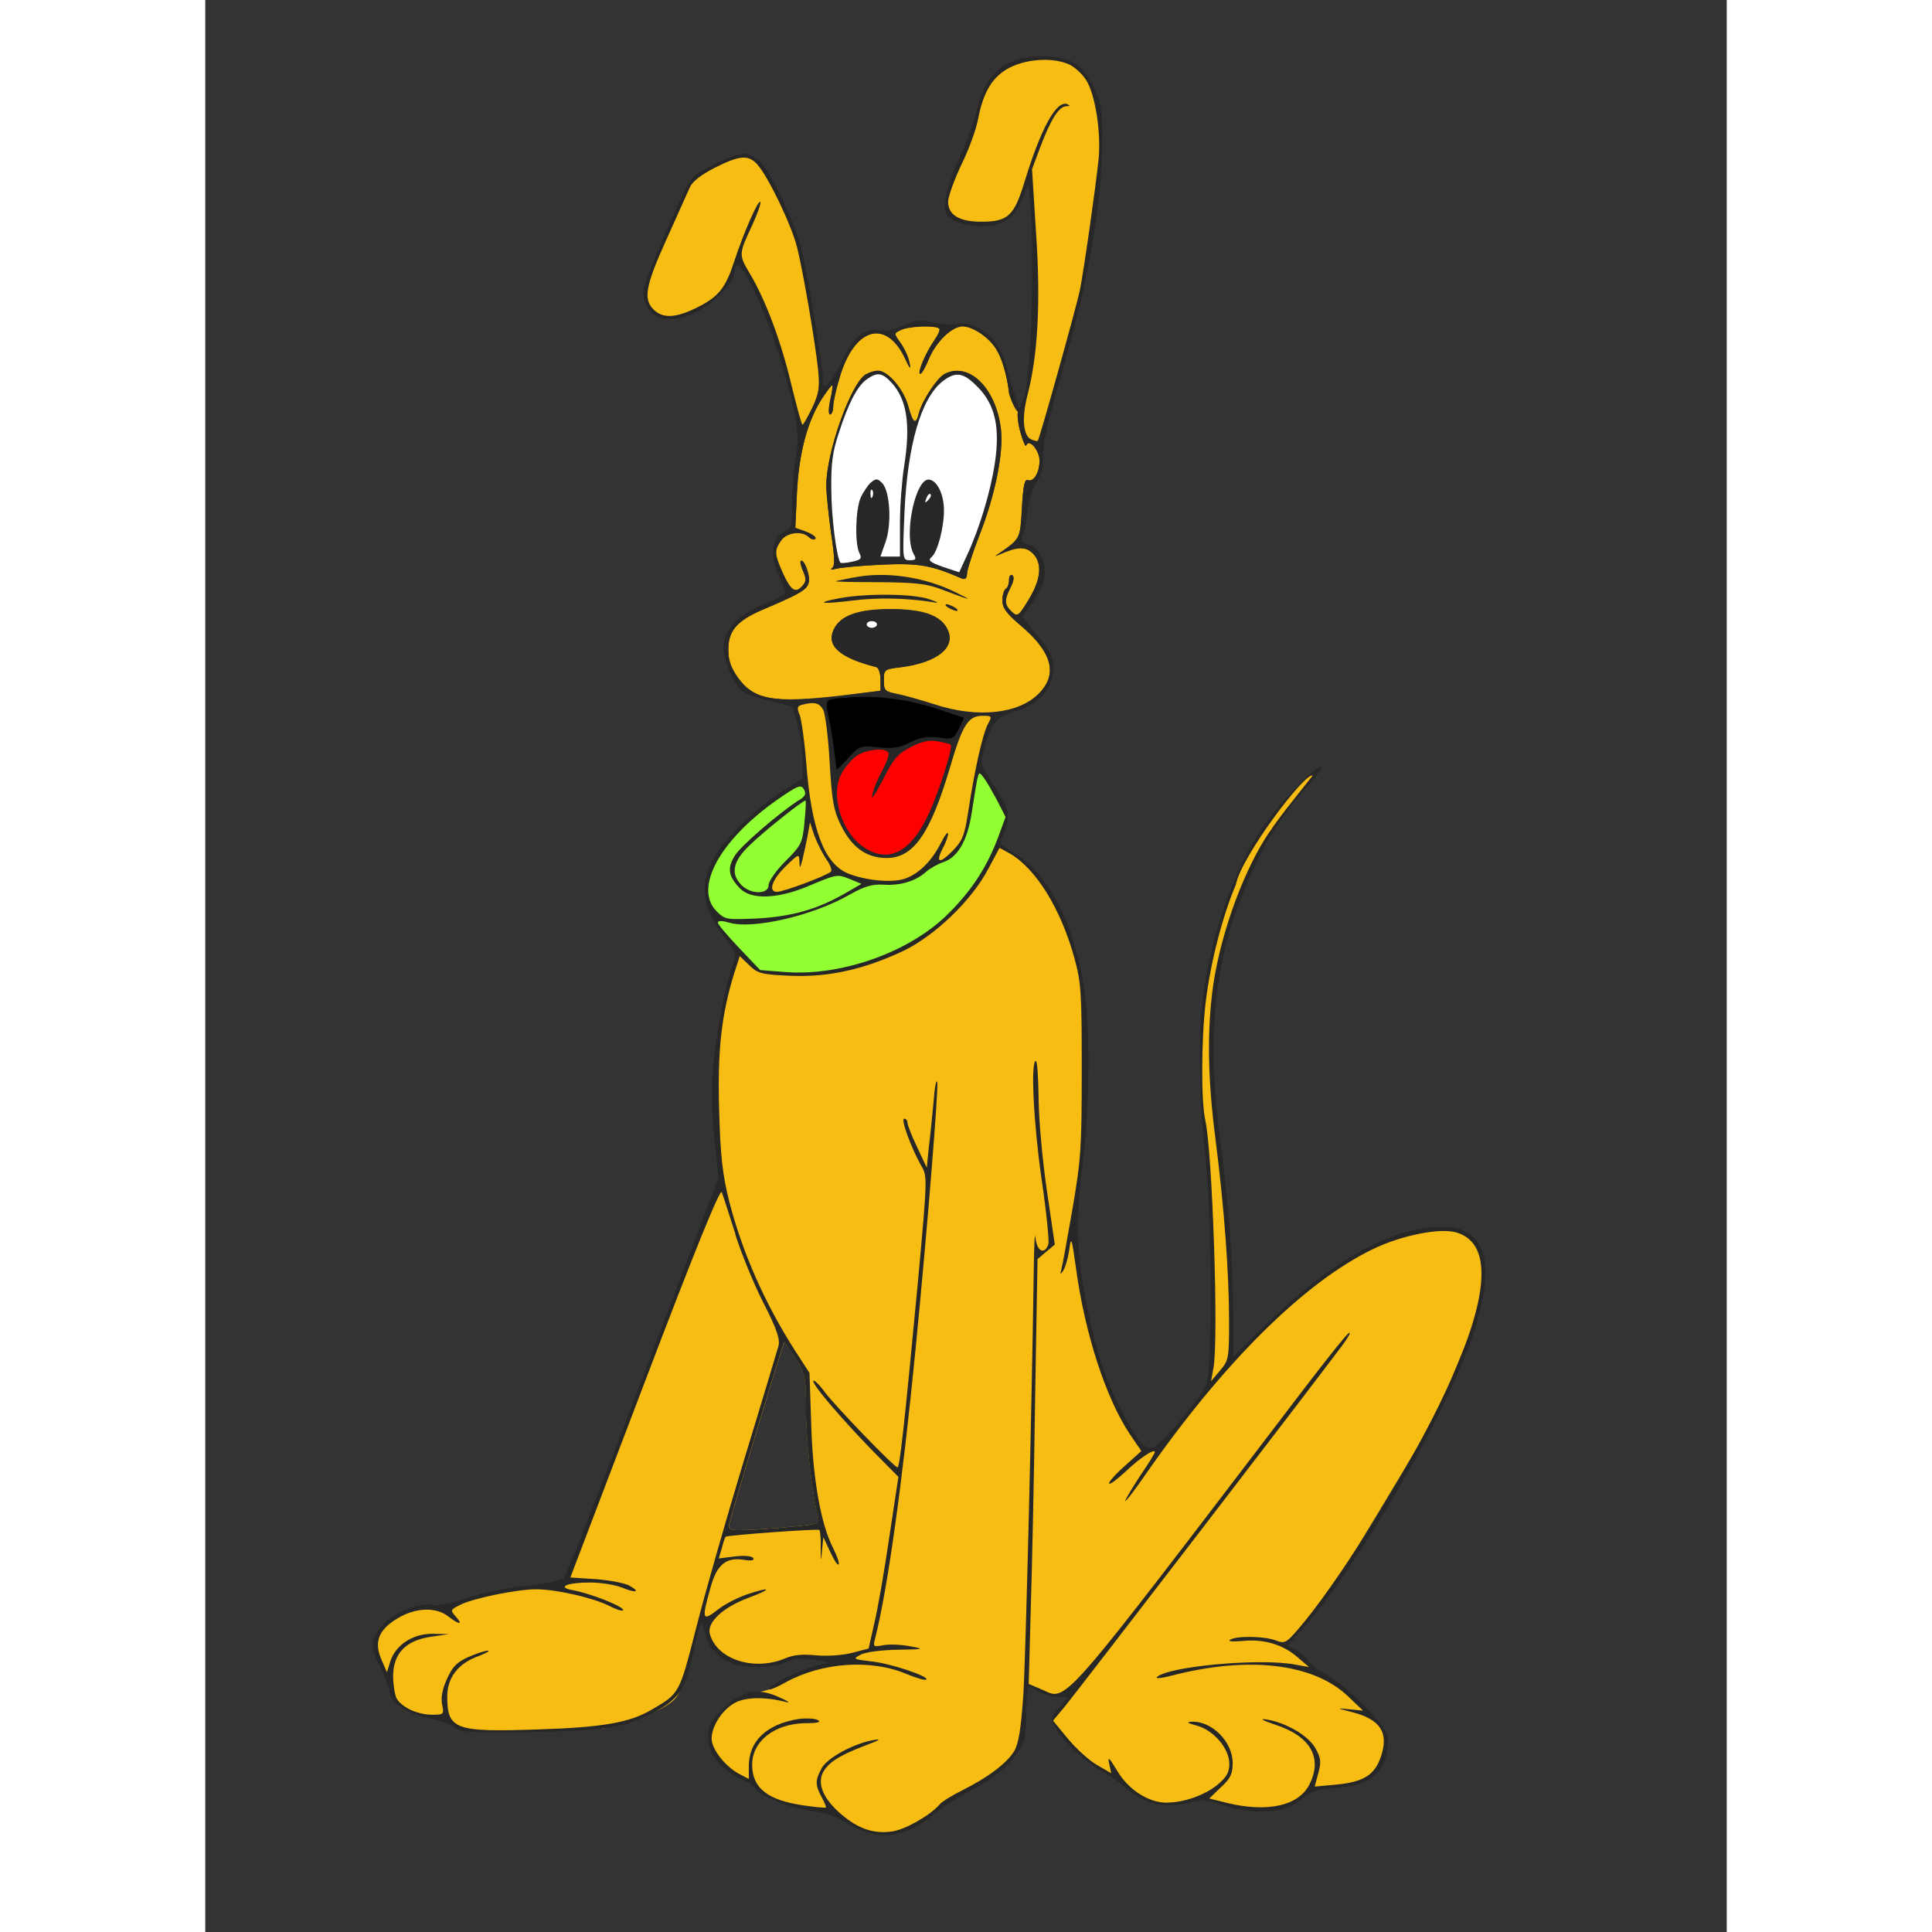 <?xml version="1.0" encoding="UTF-8"?>
<!DOCTYPE svg PUBLIC "-//W3C//DTD SVG 1.1//EN" "http://www.w3.org/Graphics/SVG/1.1/DTD/svg11.dtd">
<!-- Creator: CorelDRAW X5 -->
<svg xmlns="http://www.w3.org/2000/svg" xml:space="preserve" height="500px" width="500px" style="shape-rendering:geometricPrecision; text-rendering:geometricPrecision; image-rendering:optimizeQuality; fill-rule:evenodd; clip-rule:evenodd"
viewBox="0 0 12764 16208"
 xmlns:xlink="http://www.w3.org/1999/xlink"
 version="1.0">
 <rect x="0" y="0" width="12764" height="16208" fill="#333333" stroke="none"/>
 <defs>
  <style type="text/css">
   <![CDATA[
    .fil3 {fill:black}
    .fil1 {fill:rgb(39, 39, 39)}
    .fil5 {fill:#92FF32}
    .fil0 {fill:#F7BD13}
    .fil4 {fill:red}
    .fil2 {fill:white}
   ]]>
  </style>
 </defs>
 <g id="Layer_x0020_1">
  <path class="fil0" d="M2029 13517l102 -71 165 -52 161 -41 184 -29 189 -15 184 -33 49 -95 377 -972 876 -2271 -37 -738 21 -437 63 -388 101 -366 28 -10 101 101 64 51c0,0 342,47 484,21 142,-26 397,-88 397,-88 0,0 324,-126 318,-123 -7,2 358,-250 358,-250l284 -330 147 -280 29 -5 160 106c0,0 359,349 443,725 85,377 88,492 88,492l3 1007 -81 941c0,0 91,1088 452,1572l111 214 112 8 61 -23 404 -509 178 -204 366 -372c0,0 444,-407 674,-516 230,-109 274,-147 523,-207 249,-60 403,19 403,19 0,0 174,94 152,342 -21,247 -85,428 -85,428 0,0 -286,712 -341,806 -55,94 -822,1390 -929,1517 -107,127 -295,341 -295,341l-20 25 134 91 145 132 227 152 139 135 80 88c0,0 72,74 77,70 5,-4 48,101 54,100 6,-1 -39,194 -39,194l-121 150c0,0 -228,69 -230,57 -1,-12 -240,31 -240,31l-150 111 -207 59 -259 -16 -309 -82 -176 45c0,0 -147,-4 -148,7 -1,10 -173,-55 -173,-55l-152 -106 -110 -77 -165 -104 -88 -72 -214 -239 -17 -46 22 -58 136 -165 -13 -20c0,0 -123,19 -126,33 -2,14 -240,-90 -240,-90l-20 84 -27 375 -75 143 -192 179 -371 212 -107 90c0,0 -196,146 -284,155 -88,9 -196,7 -196,7 0,0 -147,-17 -359,-177 0,0 -317,-67 -321,-54 -4,13 -194,-67 -194,-67l-101 -64 -64 -67 -134 -65 -130 -112c0,0 -55,-117 -70,-112 -15,5 0,-152 -11,-155 -11,-2 93,-139 93,-139l96 -88 166 -65 164 -46 48 -38c0,0 244,-129 249,-114 5,15 220,-59 220,-59l-24 -39 -138 -16 -143 -2 -142 41 -151 27c0,0 -182,22 -292,-48 -109,-70 -158,-184 -158,-184l-24 -121 -29 -42 -52 150c0,0 -64,343 -155,501 -91,158 -622,277 -622,277l-688 22 -451 -4 -92 -37 -72 -50 -51 -22c0,0 -140,-20 -144,-20 -4,0 -134,-48 -137,-42 -3,6 -88,-68 -88,-68l-47 -82 -15 -57 -26 -84 -39 -68 -41 -108 -20 -129 65 -105 117 -93 163 -62 176 -3 81 27zm2923 -2121c85,133 88,153 88,435 0,261 54,724 102,895 14,57 0,62 -222,82 -131,14 -304,26 -386,28 -148,3 -151,0 -133,-71 23,-102 449,-1505 457,-1505 3,0 45,62 94,136l0 0z"/>
  <path class="fil0" d="M6815 3469c-1,35 6,90 22,151 23,82 45,133 51,114 23,-62 111,45 111,128 0,99 -48,182 -97,165 -28,-11 -40,40 -51,233 -14,258 -14,258 -182,375 -51,34 -51,34 3,11 139,-62 210,-65 270,-6 82,82 71,216 -34,389 -85,139 -94,148 -142,102 -62,-57 -65,-99 -9,-207 26,-51 31,-88 14,-99 -17,-9 -28,9 -28,40 0,31 -11,65 -28,74 -14,9 -28,54 -28,97 0,60 34,108 145,202 275,230 324,417 159,582 -170,170 -514,207 -875,88 -116,-37 -258,-77 -315,-88 -99,-20 -108,-28 -108,-114 0,-91 3,-94 148,-111 301,-40 454,-165 389,-310 -54,-122 -204,-176 -480,-176 -275,0 -426,54 -480,176 -60,133 57,233 361,310 17,6 34,51 34,105l0 94 -346 43c-551,62 -713,34 -849,-151 -60,-85 -82,-148 -82,-236 0,-162 71,-244 290,-338 321,-136 378,-170 386,-236 9,-62 -45,-196 -68,-170 -9,6 3,45 20,85 26,60 26,85 -3,119 -60,71 -97,48 -165,-97 -74,-165 -77,-196 -17,-281 48,-68 176,-85 233,-28 17,17 43,26 54,14 11,-11 -23,-37 -74,-57l-94 -34 14 -298c17,-332 88,-599 210,-787 43,-65 82,-116 85,-111 6,6 0,62 -17,128 -14,68 -14,116 0,116 14,0 26,-31 26,-68 0,-37 26,-153 60,-261 125,-403 386,-471 542,-142 43,94 51,99 37,34 -9,-48 -43,-119 -74,-162 -57,-80 -57,-80 0,-108 60,-34 295,-43 324,-14 11,11 -9,54 -40,99 -71,99 -148,281 -119,281 14,0 45,-57 74,-128 60,-142 193,-270 281,-270 88,0 230,97 287,199 34,54 84,188 104,367 24,77 54,133 72,148l0 18 1 0zm-1273 -329c-125,74 -332,653 -332,932 0,71 20,253 40,400 31,204 34,275 9,293 -20,14 -6,17 37,6 40,-11 213,-26 383,-34 307,-14 417,6 667,116 31,11 43,0 45,-45 3,-37 51,-182 105,-321 131,-335 202,-687 179,-886 -40,-346 -270,-571 -474,-463 -65,37 -185,222 -213,324 -26,108 -51,91 -91,-57 -40,-142 -170,-295 -253,-295 -28,0 -74,14 -102,31l0 0z"/>
  <path class="fil1" d="M6777 513c-156,57 -250,182 -304,412 -26,99 -91,281 -148,403 -54,122 -108,278 -114,346 -14,108 -6,128 60,170 45,31 136,51 227,54 193,3 295,-65 361,-241l48 -125 20 247c11,136 14,503 6,809 -13,488 -42,738 -100,834l-7 0c-17,-78 -50,-120 -114,-377 -51,-204 -250,-361 -415,-327 -45,9 -133,3 -196,-14 -99,-23 -139,-20 -247,28 -71,31 -156,51 -190,43 -119,-31 -224,45 -312,233 -45,97 -105,193 -128,213 -37,31 -43,23 -43,-48 0,-114 -131,-895 -185,-1102 -57,-219 -247,-619 -338,-710 -40,-40 -105,-71 -145,-71 -80,0 -383,145 -429,204 -77,99 -409,872 -409,949 0,293 346,315 630,40 82,-80 136,-156 136,-193 0,-315 375,554 497,1150 37,187 40,267 17,395 -17,91 -31,261 -31,378 0,196 -6,219 -62,244 -105,45 -131,207 -54,361 31,68 60,139 60,153 0,14 -74,54 -165,91 -222,85 -355,222 -355,366 0,111 85,312 159,372 23,20 125,54 230,80l187 48 43 142c23,80 43,216 43,301l0 159 -173 111c-233,151 -511,429 -588,588 -105,216 -74,389 108,636 99,133 102,148 68,230 -57,136 -148,619 -168,892 -11,136 -6,386 14,568l34 327 -630 1661c-349,914 -648,1678 -665,1695 -17,20 -159,48 -310,65 -153,14 -378,62 -497,102 -119,40 -250,65 -287,60 -122,-23 -332,57 -426,165 -105,122 -108,185 -17,369 37,77 71,162 71,187 0,88 153,193 327,227 94,20 193,54 224,80 45,40 133,45 639,37 619,-9 772,-34 1025,-162 207,-108 270,-193 327,-477 28,-136 60,-256 71,-261 11,-9 31,28 40,80 20,108 105,199 224,244 116,45 352,37 457,-11 71,-34 125,-37 247,-17 82,14 125,26 91,28 -77,3 -327,99 -423,162 -114,77 -60,74 77,-3 304,-168 719,-196 1017,-68 82,34 153,54 162,45 26,-26 -310,-139 -469,-153 -142,-17 -148,-20 -85,-54 40,-23 170,-40 310,-43 224,-3 233,-6 114,-28 -71,-14 -170,-20 -224,-11 -94,17 -94,17 -74,-62 102,-403 227,-1289 338,-2423 97,-988 193,-2178 182,-2238 -9,-26 -23,48 -31,165 -11,116 -28,290 -40,383l-17 170 -80 -170c-45,-94 -82,-187 -82,-207 0,-17 -11,-34 -28,-34 -31,0 60,247 142,392 54,91 54,99 -28,994 -114,1207 -151,1539 -170,1539 -26,0 -517,-508 -611,-633 -43,-60 -85,-99 -94,-94 -20,20 216,298 486,577l227 230 -77 508c-40,278 -97,602 -125,719l-48 213 -142 37c-82,20 -207,28 -298,20 -111,-11 -187,-6 -261,26 -258,108 -568,11 -630,-202 -31,-97 108,-227 324,-307 207,-77 190,-97 -20,-26 -74,26 -185,82 -241,128 -128,99 -133,80 -60,-182 54,-199 131,-261 278,-239 68,11 94,6 82,-14 -11,-17 -71,-23 -153,-14l-136 17 26 -88c11,-48 28,-91 31,-94 23,-14 772,-68 787,-57 6,9 14,77 11,151 0,122 3,122 11,20l11 -111 57 122c31,68 62,116 71,108 9,-9 -11,-68 -45,-136 -105,-202 -173,-594 -185,-1054l-14 -417 -125 -193c-250,-392 -437,-815 -548,-1244 -57,-230 -74,-378 -85,-767 -14,-500 17,-790 125,-1145l48 -148 80 77c74,71 105,77 346,88 318,14 619,-54 949,-210 264,-128 571,-423 710,-687l94 -176 88 48c219,128 426,463 540,875 57,207 62,293 62,937 0,645 -6,753 -77,1164 -43,250 -85,480 -94,511 -11,45 -9,48 14,14 17,-23 40,-99 51,-170 17,-122 20,-119 57,142 74,554 253,1099 452,1397l97 142 -142 128c-80,71 -136,136 -128,145 9,9 68,-37 136,-99 114,-111 247,-199 247,-165 0,9 -51,94 -114,185 -62,94 -122,193 -133,219 -9,28 62,-62 159,-202 656,-946 1340,-1627 1920,-1906 236,-114 559,-179 696,-139 329,94 275,599 -156,1474 -304,616 -861,1500 -1170,1855 -99,116 -114,122 -187,94 -97,-37 -329,-40 -383,-6 -23,14 17,17 99,11 182,-20 341,28 463,133l99 85 -114 -20c-287,-57 -1071,14 -1162,105 -14,14 43,9 128,-14 642,-165 1184,-102 1474,173l128 122 -114 -11c-111,-11 -111,-11 20,23 239,60 312,173 244,372 -51,156 -145,213 -369,236l-187 17 31 -114c26,-97 20,-128 -26,-210 -60,-105 -247,-213 -409,-239 -62,-9 -37,6 71,43 301,97 403,281 287,506 -91,176 -352,233 -690,151l-148 -37 97 -94c82,-74 99,-114 99,-204 0,-179 -176,-355 -346,-346 -45,3 -34,11 40,31 145,37 278,193 278,321 0,74 -23,114 -102,179 -105,85 -281,148 -426,148 -151,0 -321,-111 -412,-267 -68,-111 -82,-125 -68,-62l17 82 -122 -71c-68,-40 -176,-139 -244,-222l-122 -148 97 -116c162,-202 2048,-2655 2337,-3042 45,-62 68,-105 48,-94 -20,11 -179,210 -355,440 -2130,2792 -1999,2644 -2229,2547l-102 -43 17 -619c11,-338 28,-1142 37,-1781l20 -1164 71 -60 74 -62 -68 -463c-37,-256 -68,-602 -68,-770 -3,-170 -11,-307 -23,-307 -45,0 -20,517 48,991 40,270 65,517 57,545 -31,94 -97,62 -108,-54 -6,-57 -11,48 -14,239 -17,1216 -68,3269 -88,3595 -20,290 -40,412 -77,474 -60,99 -216,219 -437,329 -85,43 -168,94 -185,114 -71,88 -287,213 -398,230 -156,23 -287,-20 -432,-145 -142,-122 -199,-244 -156,-341 40,-85 131,-148 355,-233 122,-45 145,-60 77,-48 -168,28 -395,151 -440,239 -54,102 -54,136 0,239 26,45 40,85 37,88 -6,6 -88,-3 -187,-17 -301,-43 -432,-145 -432,-341 0,-199 187,-344 446,-349 105,0 136,-9 105,-26 -26,-14 -99,-17 -162,-9 -267,43 -417,185 -417,395l0 108 -82 -43c-116,-62 -230,-207 -230,-295 0,-108 94,-250 202,-304 88,-45 253,-48 423,-3 40,11 14,-9 -57,-40 -182,-85 -321,-57 -474,99 -105,102 -122,139 -122,236 0,142 91,261 270,346 71,34 128,74 128,85 0,48 301,168 466,187 111,11 213,48 304,105 250,153 497,125 741,-91 57,-48 193,-133 304,-190 222,-111 412,-301 440,-440 9,-48 17,-165 17,-256 0,-94 9,-168 23,-168 11,3 51,20 91,43 40,23 108,40 151,43l82 0 -74 88c-68,80 -71,91 -34,162 57,108 258,301 381,364 60,31 162,102 227,159 148,125 318,162 517,111 105,-28 151,-26 247,9 293,102 554,88 699,-40 74,-62 128,-80 281,-91 244,-20 366,-88 415,-239 20,-60 31,-148 23,-193 -20,-102 -358,-440 -523,-525 -65,-34 -131,-82 -145,-111 -14,-28 -60,-68 -99,-88l-71 -40 119 -133c466,-523 1204,-1789 1431,-2462 204,-611 119,-917 -253,-917 -423,0 -929,281 -1477,818l-278 273 0 -375c0,-412 -40,-943 -102,-1397 -99,-707 -80,-1233 62,-1764 77,-287 264,-710 406,-917 63,-90 75,-112 124,-176 43,-54 49,-62 131,-156 82,-91 136,-168 125,-168 -62,0 -364,310 -503,520 -250,375 -432,903 -500,1448 -37,293 -26,846 28,1340 51,471 54,1798 3,1886 -88,156 -383,500 -443,517 -77,23 -139,-51 -281,-335 -128,-256 -199,-471 -273,-832 -91,-446 -99,-721 -43,-1179 68,-523 71,-1244 3,-1585 -97,-506 -287,-861 -548,-1037l-142 -97 40 -114c45,-136 40,-168 -102,-383 -105,-162 -108,-170 -74,-298 48,-196 111,-273 250,-310 202,-51 332,-196 332,-372 0,-82 -28,-139 -131,-264l-131 -162 74 -102c116,-170 142,-267 91,-386 -26,-65 -65,-105 -114,-119 -60,-14 -65,-28 -48,-77 14,-34 34,-133 45,-219 11,-85 45,-190 77,-233 37,-54 51,-119 48,-213 -3,-94 45,-304 153,-676 224,-772 344,-1437 344,-1945 3,-293 -6,-341 -68,-466 -40,-80 -105,-168 -148,-199 -102,-74 -364,-88 -528,-28l0 0zm-1826 10883c85,133 88,153 88,435 0,261 54,724 102,895 14,57 0,62 -222,82 -131,14 -304,26 -386,28 -148,3 -151,0 -133,-71 23,-102 449,-1505 457,-1505 3,0 45,62 94,136l0 0zm1281 -6299c23,14 57,28 71,28 17,0 9,-14 -14,-28 -23,-14 -54,-28 -71,-28 -14,0 -9,14 14,28zm-903 -80c-230,43 -159,54 111,20 210,-26 454,-20 679,17 40,9 20,-6 -43,-26 -131,-48 -523,-51 -747,-11l0 0zm111 -173c-71,14 -136,28 -151,31 -11,6 148,9 355,9 310,3 403,11 531,60 256,97 278,102 122,26 -264,-131 -588,-179 -858,-125l0 0zm102 -1704c-125,74 -332,653 -332,932 0,71 20,253 40,400 31,204 34,275 9,293 -20,14 -6,17 37,6 40,-11 213,-26 383,-34 307,-14 417,6 667,116 31,11 43,0 45,-45 3,-37 51,-182 105,-321 131,-335 202,-687 179,-886 -40,-346 -270,-571 -474,-463 -65,37 -185,222 -213,324 -26,108 -51,91 -91,-57 -40,-142 -170,-295 -253,-295 -28,0 -74,14 -102,31l0 0zm1273 332c-1,35 6,90 22,151 23,82 45,133 51,114 23,-62 111,45 111,128 0,99 -48,182 -97,165 -28,-11 -40,40 -51,233 -14,258 -14,258 -182,375 -51,34 -51,34 3,11 139,-62 210,-65 270,-6 82,82 71,216 -34,389 -85,139 -94,148 -142,102 -62,-57 -65,-99 -9,-207 26,-51 31,-88 14,-99 -17,-9 -28,9 -28,40 0,31 -11,65 -28,74 -14,9 -28,54 -28,97 0,60 34,108 145,202 275,230 324,417 159,582 -170,170 -514,207 -875,88 -116,-37 -258,-77 -315,-88 -99,-20 -108,-28 -108,-114 0,-91 3,-94 148,-111 301,-40 454,-165 389,-310 -54,-122 -204,-176 -480,-176 -275,0 -426,54 -480,176 -60,133 57,233 361,310 17,6 34,51 34,105l0 94 -346 43c-551,62 -713,34 -849,-151 -60,-85 -82,-148 -82,-236 0,-162 71,-244 290,-338 321,-136 378,-170 386,-236 9,-62 -45,-196 -68,-170 -9,6 3,45 20,85 26,60 26,85 -3,119 -60,71 -97,48 -165,-97 -74,-165 -77,-196 -17,-281 48,-68 176,-85 233,-28 17,17 43,26 54,14 11,-11 -23,-37 -74,-57l-94 -34 14 -298c17,-332 88,-599 210,-787 43,-65 82,-116 85,-111 6,6 0,62 -17,128 -14,68 -14,116 0,116 14,0 26,-31 26,-68 0,-37 26,-153 60,-261 125,-403 386,-471 542,-142 43,94 51,99 37,34 -9,-48 -43,-119 -74,-162 -57,-80 -57,-80 0,-108 60,-34 295,-43 324,-14 11,11 -9,54 -40,99 -71,99 -148,281 -119,281 14,0 45,-57 74,-128 60,-142 193,-270 281,-270 88,0 230,97 287,199 34,54 84,188 104,367 24,77 54,133 72,148l0 18 1 0zm-2370 6879c51,162 159,426 239,582 111,216 139,304 125,358 -11,37 -142,477 -295,977 -151,500 -332,1133 -400,1406 -136,531 -136,534 -366,667 -185,111 -417,151 -968,168 -684,23 -750,0 -750,-278 0,-159 94,-278 264,-338 65,-26 99,-45 77,-45 -23,0 -97,23 -165,54 -97,43 -133,82 -179,185 -40,88 -51,159 -40,213 17,82 14,85 -85,85 -122,0 -256,-62 -298,-139 -14,-31 -28,-114 -28,-185 0,-187 105,-298 312,-329l156 -23 -131 -3c-165,-3 -310,88 -358,224l-31 99 -48 -111c-62,-145 -20,-250 142,-344 148,-88 318,-94 420,-14 91,71 128,74 65,3 -48,-54 -48,-57 31,-97 105,-57 483,-133 639,-133 173,0 480,71 616,139 65,34 116,48 116,34 0,-31 -284,-142 -420,-165 -142,-26 -51,-65 145,-65 91,0 210,20 267,43 116,48 159,37 60,-17 -34,-20 -162,-45 -278,-54l-216 -14 625 -1642c423,-1113 633,-1627 645,-1590 11,28 62,185 114,349l0 0z"/>
  <path class="fil0" d="M7237 536c51,20 119,82 153,136 77,122 125,435 105,659 -26,247 -125,943 -159,1110 -31,145 -338,1244 -352,1258 -3,3 -26,0 -51,-11 -71,-26 -85,-176 -37,-366 88,-332 114,-781 74,-1363l-34 -540 71 -190c88,-230 153,-335 216,-338 31,0 34,-6 9,-17 -91,-37 -222,204 -358,648 -88,290 -139,338 -364,338 -185,0 -278,-57 -278,-168 0,-43 51,-182 111,-310 62,-125 128,-304 142,-392 37,-187 99,-310 204,-386 136,-102 389,-133 548,-68l0 0z"/>
  <path class="fil0" d="M4633 1382c88,97 284,503 332,693 48,193 148,767 176,1025 14,148 9,196 -48,318 -37,77 -74,142 -82,145 -9,0 -48,-151 -94,-335 -85,-361 -213,-704 -346,-929 -97,-162 -97,-165 17,-409 45,-99 77,-187 68,-196 -17,-20 -139,258 -216,491 -74,230 -131,304 -315,395 -176,88 -287,94 -364,17 -88,-88 -68,-199 108,-588 91,-202 179,-398 196,-437 23,-51 94,-105 210,-165 210,-105 281,-111 358,-26l0 0z"/>
  <path class="fil2" d="M5635 5239c0,14 -20,28 -43,28 -23,0 -43,-14 -43,-28 0,-17 20,-28 43,-28 23,0 43,11 43,28z"/>
  <path class="fil3" d="M6121 5940l244 82 -43 91c-43,88 -51,91 -173,74 -99,-11 -156,0 -239,43 -85,43 -142,51 -264,40 -148,-17 -156,-14 -250,88l-99 102 -17 -133c-9,-77 -28,-199 -43,-273 -40,-193 -43,-185 108,-199 258,-26 528,6 775,85l0 0z"/>
  <path class="fil0" d="M5184 5954c17,34 43,230 54,440 20,327 31,400 97,534 91,182 213,270 381,270 224,0 364,-199 528,-747 108,-372 156,-446 278,-446 80,0 80,3 40,77 -43,88 -111,392 -162,733 -31,196 -48,239 -131,324 -111,111 -145,102 -82,-23 26,-45 45,-102 45,-122 -3,-20 -28,14 -60,77 -77,153 -187,261 -304,301 -111,37 -332,14 -477,-45 -199,-82 -307,-372 -349,-926 -14,-179 -40,-358 -54,-400 -26,-62 -23,-77 17,-88 102,-28 148,-17 179,43l0 0z"/>
  <path class="fil4" d="M6254 6247c20,20 -94,381 -179,568 -151,335 -344,435 -554,290 -182,-122 -278,-435 -187,-608 23,-48 80,-116 119,-148 77,-60 250,-82 278,-34 9,14 -14,80 -51,148 -37,68 -77,162 -85,210 -11,45 28,-11 88,-128 91,-182 128,-222 236,-278 94,-48 153,-60 227,-48 54,11 102,23 108,28l0 0z"/>
  <path class="fil5" d="M6646 6721l68 133 -68 185c-97,253 -233,454 -437,650 -324,307 -880,500 -1338,466l-216 -17 -176 -185c-99,-105 -179,-199 -179,-213 0,-17 37,-17 94,0 199,60 710,-60 1014,-236 122,-68 185,-88 284,-82 142,9 270,-31 355,-108 31,-28 97,-65 142,-80 122,-40 204,-176 241,-415 17,-111 37,-236 45,-275 17,-71 17,-71 60,-14 23,31 71,116 111,190l0 0z"/>
  <path class="fil5" d="M4979 6713c-185,122 -488,386 -537,466 -65,105 -54,173 45,275 91,94 307,88 557,-14 256,-108 258,-108 364,-65l97 40 -128 74c-239,139 -452,199 -741,216 -264,11 -275,11 -346,-60 -193,-193 23,-594 506,-934 176,-122 202,-133 227,-88 20,37 11,57 -43,91l0 0z"/>
  <path class="fil5" d="M5027 6900c-17,173 -28,193 -159,324 -80,80 -142,168 -142,202 0,77 -148,80 -227,0 -94,-94 -74,-199 65,-332 108,-108 443,-375 471,-378 6,0 3,82 -9,185l0 0z"/>
  <path class="fil0" d="M8932 6973c-207,301 -403,819 -474,1277 -54,369 -51,784 17,1306 74,582 114,1130 114,1528 0,310 -3,329 -77,415l-74 88 20 -111c45,-239 -9,-1809 -68,-2076 -37,-156 -34,-684 3,-994 40,-329 139,-716 253,-985 43,-233 585,-950 644,-914 -2,5 -308,381 -349,456l-8 11z"/>
  <path class="fil0" d="M5209 7207c34,45 51,94 40,105 -34,34 -398,170 -452,170 -77,0 -43,-102 71,-213 111,-108 114,-108 116,-43 3,65 6,62 26,-14 11,-48 31,-136 43,-199l20 -114 37 111c23,62 68,151 99,196l0 0z"/>
  <path class="fil2" d="M5598 4165c-9,23 -17,14 -17,-17 -3,-31 6,-48 14,-37 9,9 11,34 3,54z"/>
  <path class="fil2" d="M6064 4197c-28,26 -31,23 -14,-17 9,-28 26,-43 34,-34 9,9 0,31 -20,51z"/>
  <path class="fil2" d="M5757 3210c131,142 162,358 105,707 -17,108 -34,324 -34,474l0 278 -82 0 -82 0 43 -122c54,-151 37,-429 -28,-494 -40,-40 -51,-40 -94,-6 -26,23 -65,80 -88,131 -43,108 -48,386 -9,463 23,45 14,54 -60,71 -48,11 -91,14 -99,9 -31,-34 -77,-378 -77,-619 -3,-210 11,-315 62,-466 82,-258 159,-400 236,-454 88,-62 128,-57 207,28l0 0zm727 40c145,151 185,341 139,642 -37,239 -128,542 -233,767l-65 142 -136 -45c-111,-40 -128,-54 -97,-82 51,-40 105,-247 105,-392 0,-131 -54,-247 -122,-258 -114,-23 -219,463 -133,622 26,45 20,54 -31,54 -62,0 -62,-3 -45,-406 26,-562 139,-954 321,-1096 111,-85 176,-74 298,54l0 0z"/>
 </g>
</svg>
